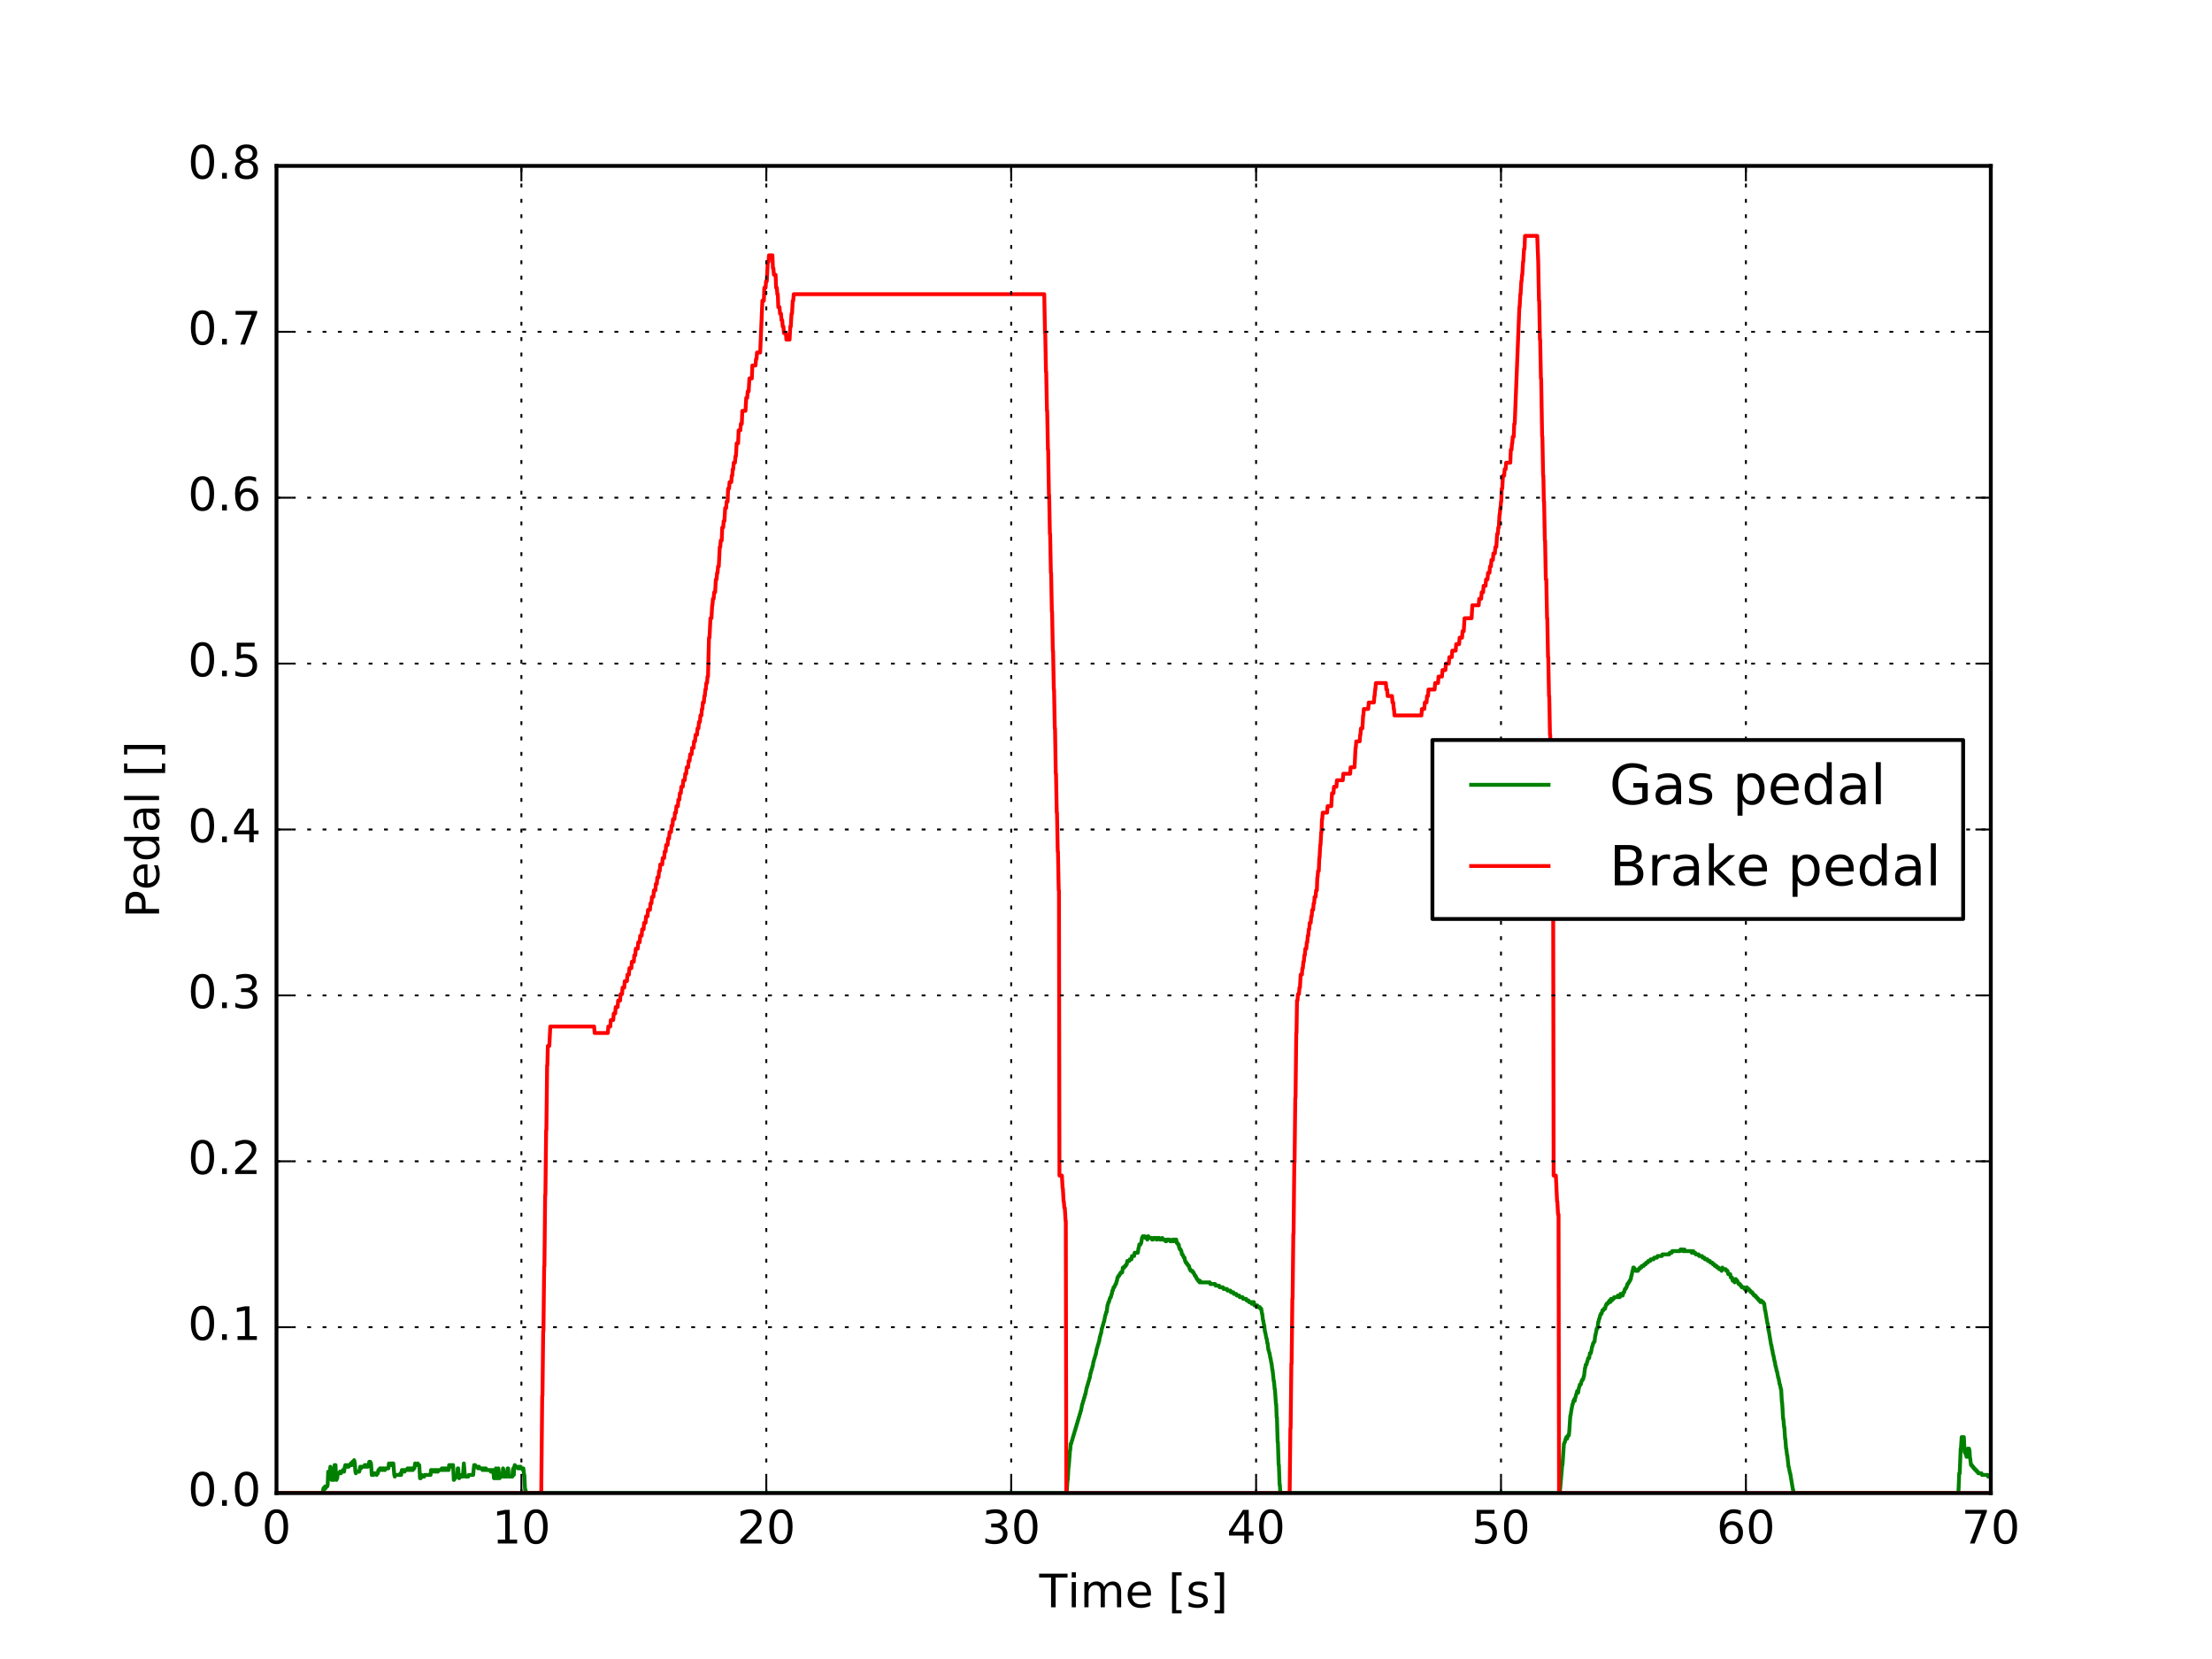 <?xml version="1.0" encoding="utf-8" standalone="no"?>
<!DOCTYPE svg PUBLIC "-//W3C//DTD SVG 1.1//EN"
  "http://www.w3.org/Graphics/SVG/1.1/DTD/svg11.dtd">
<!-- Created with matplotlib (http://matplotlib.org/) -->
<svg height="432pt" version="1.1" viewBox="0 0 576 432" width="576pt" xmlns="http://www.w3.org/2000/svg" xmlns:xlink="http://www.w3.org/1999/xlink">
 <defs>
  <style type="text/css">
*{stroke-linecap:butt;stroke-linejoin:round;stroke-miterlimit:100000;}
  </style>
 </defs>
 <g id="figure_1">
  <g id="patch_1">
   <path d="M 0 432 
L 576 432 
L 576 0 
L 0 0 
z
" style="fill:#ffffff;"/>
  </g>
  <g id="axes_1">
   <g id="patch_2">
    <path d="M 72 388.8 
L 518.4 388.8 
L 518.4 43.2 
L 72 43.2 
z
" style="fill:#ffffff;"/>
   </g>
   <g id="line2d_1">
    <path clip-path="url(#p174b78b85f)" d="M 72.064 388.8 
L 83.989 388.8 
L 84.244 387.503 
L 84.308 387.503 
L 84.435 387.931 
L 84.627 387.074 
L 84.691 387.074 
L 84.818 387.503 
L 84.946 387.074 
L 85.201 387.074 
L 85.328 386.646 
L 85.456 383.217 
L 85.52 383.645 
L 85.647 383.217 
L 85.902 383.217 
L 86.03 381.931 
L 86.157 382.36 
L 86.349 385.36 
L 86.923 385.36 
L 87.114 381.502 
L 87.369 381.502 
L 87.56 385.36 
L 87.624 385.36 
L 87.752 384.931 
L 87.815 384.931 
L 87.943 383.645 
L 88.389 383.645 
L 88.517 383.217 
L 88.581 383.217 
L 88.708 383.645 
L 88.772 383.645 
L 88.899 383.217 
L 89.155 383.217 
L 89.282 382.788 
L 89.473 382.788 
L 89.601 383.217 
L 89.792 381.931 
L 89.856 381.931 
L 89.92 381.502 
L 90.047 381.931 
L 90.239 381.931 
L 90.366 381.502 
L 90.494 381.931 
L 90.813 381.931 
L 90.94 381.502 
L 91.195 381.502 
L 91.323 381.074 
L 91.45 381.502 
L 91.642 381.502 
L 91.769 380.645 
L 92.088 380.645 
L 92.216 380.217 
L 92.407 381.074 
L 92.534 383.217 
L 92.662 383.645 
L 92.789 383.217 
L 93.555 383.217 
L 93.81 381.931 
L 93.874 381.931 
L 94.001 382.36 
L 94.129 381.931 
L 94.83 381.931 
L 94.958 381.502 
L 95.085 381.931 
L 95.149 381.931 
L 95.277 381.502 
L 95.34 381.502 
L 95.468 381.931 
L 95.595 381.502 
L 95.723 381.931 
L 95.787 381.931 
L 95.914 381.502 
L 95.978 381.502 
L 96.169 380.645 
L 96.424 380.645 
L 96.552 381.074 
L 96.616 381.074 
L 96.807 384.074 
L 97.253 384.074 
L 97.381 383.645 
L 97.955 383.645 
L 98.083 384.074 
L 98.21 383.645 
L 98.401 383.645 
L 98.529 382.788 
L 98.784 382.788 
L 98.912 382.36 
L 99.039 382.788 
L 99.103 382.788 
L 99.23 382.36 
L 99.422 382.36 
L 99.549 382.788 
L 99.613 382.788 
L 99.741 382.36 
L 99.932 382.36 
L 100.059 382.788 
L 100.251 382.788 
L 100.378 382.36 
L 101.144 382.36 
L 101.271 381.074 
L 101.399 381.502 
L 101.717 381.502 
L 101.845 381.074 
L 101.973 381.502 
L 102.1 381.074 
L 102.419 381.074 
L 102.674 384.074 
L 102.802 384.503 
L 102.929 384.074 
L 104.141 384.074 
L 104.268 383.645 
L 104.332 383.645 
L 104.46 384.074 
L 104.651 382.788 
L 105.225 382.788 
L 105.352 383.217 
L 105.48 382.788 
L 105.99 382.788 
L 106.118 382.36 
L 106.245 382.36 
L 106.373 382.788 
L 106.5 382.788 
L 106.628 382.36 
L 106.755 382.36 
L 106.883 382.788 
L 107.011 382.788 
L 107.138 382.36 
L 107.266 382.36 
L 107.393 382.788 
L 107.521 382.788 
L 107.648 382.36 
L 107.903 382.36 
L 108.095 381.074 
L 108.158 381.074 
L 108.286 381.502 
L 108.669 381.502 
L 108.796 381.074 
L 108.924 381.502 
L 109.179 381.502 
L 109.37 384.931 
L 109.561 384.931 
L 109.689 384.074 
L 109.816 384.074 
L 109.944 384.503 
L 110.454 384.503 
L 110.582 384.074 
L 112.112 384.074 
L 112.24 382.788 
L 112.495 382.788 
L 112.622 383.217 
L 112.75 383.217 
L 112.877 382.788 
L 113.133 382.788 
L 113.26 383.217 
L 113.388 383.217 
L 113.515 382.788 
L 113.77 382.788 
L 113.898 383.217 
L 114.025 383.217 
L 114.153 382.788 
L 114.918 382.788 
L 115.046 382.36 
L 115.173 382.788 
L 115.301 382.788 
L 115.428 382.36 
L 115.556 382.36 
L 115.683 382.788 
L 115.811 382.788 
L 115.939 382.36 
L 116.066 382.36 
L 116.194 382.788 
L 116.321 382.788 
L 116.449 382.36 
L 116.576 382.36 
L 116.704 382.788 
L 116.831 382.788 
L 116.959 381.502 
L 117.086 381.931 
L 117.214 381.931 
L 117.341 381.502 
L 117.469 381.931 
L 117.597 381.931 
L 117.724 381.502 
L 117.852 381.931 
L 117.979 381.502 
L 118.171 385.36 
L 118.234 385.36 
L 118.362 384.931 
L 118.553 384.931 
L 118.681 384.503 
L 119.063 384.503 
L 119.191 382.36 
L 119.318 382.36 
L 119.446 384.503 
L 119.573 384.931 
L 119.701 384.074 
L 119.829 384.074 
L 119.956 384.503 
L 120.53 384.503 
L 120.785 381.074 
L 121.04 384.074 
L 121.168 384.503 
L 121.933 384.503 
L 122.061 384.074 
L 123.208 384.074 
L 123.464 381.502 
L 123.719 381.502 
L 123.846 381.931 
L 124.356 381.931 
L 124.484 382.36 
L 124.611 381.931 
L 124.739 381.931 
L 124.867 382.36 
L 125.504 382.36 
L 125.632 382.788 
L 125.759 382.788 
L 125.887 382.36 
L 126.014 382.36 
L 126.142 382.788 
L 126.269 382.788 
L 126.397 382.36 
L 126.525 382.36 
L 126.652 382.788 
L 127.672 382.788 
L 127.8 383.217 
L 127.928 383.217 
L 128.055 382.788 
L 128.438 382.788 
L 128.629 384.931 
L 128.948 384.931 
L 129.139 382.36 
L 129.394 384.931 
L 129.586 384.931 
L 129.777 382.36 
L 130.096 384.931 
L 130.16 384.503 
L 130.861 384.503 
L 130.989 382.36 
L 131.116 382.788 
L 131.244 384.503 
L 131.945 384.503 
L 132.073 384.074 
L 132.2 382.36 
L 132.328 382.36 
L 132.455 384.503 
L 133.412 384.503 
L 133.539 382.788 
L 133.667 382.36 
L 133.795 384.074 
L 133.922 381.931 
L 134.05 381.502 
L 134.177 381.931 
L 134.751 381.931 
L 134.879 382.36 
L 135.07 382.36 
L 135.197 381.931 
L 135.325 382.36 
L 135.453 382.36 
L 135.58 381.931 
L 135.708 382.36 
L 136.027 382.36 
L 136.154 382.788 
L 136.282 382.36 
L 136.473 384.074 
L 136.537 384.074 
L 136.728 387.931 
L 136.856 387.931 
L 136.983 388.8 
L 277.663 388.8 
L 277.79 388.36 
L 277.982 385.36 
L 278.045 385.36 
L 278.237 381.931 
L 278.301 381.931 
L 278.619 377.645 
L 278.683 377.645 
L 278.811 375.931 
L 278.938 375.931 
L 279.13 375.073 
L 279.193 375.073 
L 279.385 374.216 
L 279.448 374.216 
L 279.64 373.359 
L 279.704 373.359 
L 279.895 372.502 
L 279.959 372.502 
L 280.15 371.645 
L 280.214 371.645 
L 280.405 370.787 
L 280.469 370.787 
L 280.66 369.93 
L 280.724 369.93 
L 280.915 369.073 
L 280.979 369.073 
L 281.17 368.216 
L 281.234 368.216 
L 281.425 367.359 
L 281.489 367.359 
L 281.808 365.644 
L 281.872 365.644 
L 282.063 364.787 
L 282.127 364.787 
L 282.318 363.93 
L 282.382 363.93 
L 282.573 363.073 
L 282.637 363.073 
L 282.956 361.358 
L 283.02 361.358 
L 283.211 360.501 
L 283.275 360.501 
L 283.466 359.644 
L 283.53 359.644 
L 283.721 358.787 
L 283.785 358.787 
L 283.976 357.501 
L 284.04 357.501 
L 284.231 356.644 
L 284.295 356.644 
L 284.486 355.787 
L 284.55 355.787 
L 284.741 354.501 
L 284.805 354.501 
L 284.997 353.644 
L 285.06 353.644 
L 285.252 352.786 
L 285.315 352.786 
L 285.634 351.072 
L 285.698 351.072 
L 285.889 350.215 
L 285.953 350.215 
L 286.144 349.358 
L 286.208 349.358 
L 286.4 348.072 
L 286.463 348.072 
L 286.655 347.215 
L 286.718 347.215 
L 286.91 345.929 
L 286.973 345.929 
L 287.165 345.072 
L 287.229 345.072 
L 287.42 344.214 
L 287.484 344.214 
L 287.803 342.5 
L 287.866 342.5 
L 288.058 341.643 
L 288.185 341.643 
L 288.376 339.928 
L 288.44 339.928 
L 288.632 339.071 
L 288.759 339.071 
L 288.95 338.214 
L 289.014 338.214 
L 289.142 337.785 
L 289.269 337.785 
L 289.461 336.928 
L 289.524 336.928 
L 289.652 336.071 
L 289.779 336.071 
L 289.971 335.214 
L 290.162 335.214 
L 290.29 334.785 
L 290.353 334.785 
L 290.481 334.357 
L 290.608 334.357 
L 290.8 333.499 
L 290.864 333.499 
L 290.991 332.642 
L 291.119 332.642 
L 291.246 332.214 
L 291.437 332.214 
L 291.565 331.785 
L 291.693 331.785 
L 291.82 331.356 
L 292.203 331.356 
L 292.394 330.071 
L 292.777 330.071 
L 292.904 329.642 
L 293.159 329.642 
L 293.287 329.213 
L 293.414 329.213 
L 293.542 328.356 
L 294.052 328.356 
L 294.18 327.928 
L 294.626 327.928 
L 294.754 327.07 
L 295.328 327.07 
L 295.455 326.213 
L 296.284 326.213 
L 296.475 324.927 
L 296.539 324.927 
L 296.667 324.07 
L 296.986 324.07 
L 297.113 323.642 
L 297.177 323.642 
L 297.368 322.356 
L 297.432 322.356 
L 297.56 321.927 
L 298.133 321.927 
L 298.261 322.356 
L 298.644 322.356 
L 298.771 322.784 
L 298.899 321.927 
L 299.026 321.927 
L 299.154 322.356 
L 299.855 322.356 
L 299.983 322.784 
L 300.238 322.784 
L 300.365 322.356 
L 301.003 322.356 
L 301.131 322.784 
L 301.322 322.784 
L 301.45 322.356 
L 301.896 322.356 
L 302.024 322.784 
L 302.534 322.784 
L 302.661 322.356 
L 302.789 322.784 
L 303.363 322.784 
L 303.49 323.213 
L 303.745 323.213 
L 303.873 322.784 
L 304.574 322.784 
L 304.702 323.213 
L 305.212 323.213 
L 305.34 322.784 
L 305.403 322.784 
L 305.531 323.213 
L 305.659 323.213 
L 305.786 322.784 
L 306.296 322.784 
L 306.424 323.642 
L 306.615 323.642 
L 306.743 324.07 
L 306.934 324.07 
L 307.061 324.927 
L 307.125 324.927 
L 307.253 325.356 
L 307.444 325.356 
L 307.572 325.785 
L 307.635 325.785 
L 307.763 326.642 
L 307.954 326.642 
L 308.082 327.07 
L 308.146 327.07 
L 308.273 327.499 
L 308.464 327.499 
L 308.592 328.356 
L 308.656 328.356 
L 308.783 328.785 
L 308.975 328.785 
L 309.102 329.213 
L 309.293 329.213 
L 309.421 329.642 
L 309.612 329.642 
L 309.804 330.499 
L 309.931 330.499 
L 310.059 330.928 
L 310.505 330.928 
L 310.633 331.356 
L 310.824 331.356 
L 310.952 331.785 
L 311.015 331.785 
L 311.143 332.214 
L 311.334 332.214 
L 311.462 332.642 
L 311.525 332.642 
L 311.653 333.071 
L 311.844 333.071 
L 311.972 333.499 
L 312.227 333.499 
L 312.355 333.928 
L 312.482 333.499 
L 312.61 333.928 
L 315.033 333.928 
L 315.16 334.357 
L 316.436 334.357 
L 316.563 334.785 
L 317.456 334.785 
L 317.584 335.214 
L 318.477 335.214 
L 318.604 335.642 
L 319.497 335.642 
L 319.624 336.071 
L 320.39 336.071 
L 320.517 336.5 
L 321.155 336.5 
L 321.283 336.928 
L 321.92 336.928 
L 322.048 337.357 
L 322.685 337.357 
L 322.813 337.785 
L 323.578 337.785 
L 323.706 338.214 
L 324.471 338.214 
L 324.599 338.643 
L 325.109 338.643 
L 325.236 339.071 
L 325.81 339.071 
L 325.938 339.5 
L 326.065 339.071 
L 326.512 339.071 
L 326.639 339.928 
L 327.405 339.928 
L 327.532 340.357 
L 328.042 340.357 
L 328.17 340.786 
L 328.425 340.786 
L 328.616 342.071 
L 328.68 342.071 
L 328.871 343.786 
L 328.935 343.786 
L 329.126 345.072 
L 329.19 345.072 
L 329.381 346.786 
L 329.445 346.786 
L 329.764 348.5 
L 329.828 348.5 
L 330.019 349.786 
L 330.083 349.786 
L 330.274 351.501 
L 330.338 351.501 
L 330.529 352.358 
L 330.593 352.358 
L 330.784 353.644 
L 330.848 353.644 
L 331.04 354.929 
L 331.103 354.929 
L 331.295 356.644 
L 331.358 356.644 
L 331.677 359.644 
L 331.741 359.644 
L 331.932 361.787 
L 331.996 361.787 
L 332.251 365.644 
L 332.315 365.644 
L 332.443 369.073 
L 332.506 369.073 
L 332.698 375.502 
L 332.761 375.502 
L 332.953 381.502 
L 333.016 381.502 
L 333.208 386.646 
L 333.272 386.646 
L 333.399 388.8 
L 406.162 388.8 
L 406.8 381.502 
L 406.864 381.502 
L 407.246 375.931 
L 407.31 375.931 
L 407.438 375.502 
L 407.501 375.502 
L 407.693 374.645 
L 407.757 374.645 
L 407.884 374.216 
L 408.012 374.645 
L 408.075 374.645 
L 408.267 373.788 
L 408.522 373.788 
L 408.649 372.502 
L 408.904 368.644 
L 408.968 368.644 
L 409.16 367.359 
L 409.478 365.644 
L 409.542 365.644 
L 409.733 364.787 
L 409.797 364.787 
L 409.925 364.358 
L 410.052 364.787 
L 410.18 363.93 
L 410.244 363.93 
L 410.435 363.073 
L 410.499 363.073 
L 410.69 362.215 
L 410.754 362.215 
L 410.881 362.644 
L 410.945 362.644 
L 411.136 361.358 
L 411.2 361.358 
L 411.392 360.501 
L 411.647 360.501 
L 411.838 359.644 
L 411.902 359.644 
L 412.029 359.215 
L 412.221 359.215 
L 412.412 358.358 
L 412.476 358.358 
L 412.731 356.215 
L 412.795 356.215 
L 412.922 355.358 
L 413.113 355.358 
L 413.305 354.501 
L 413.368 354.501 
L 413.56 353.644 
L 413.815 353.644 
L 414.006 352.358 
L 414.261 352.358 
L 414.58 350.643 
L 414.644 350.643 
L 414.835 349.786 
L 414.963 349.786 
L 415.09 349.358 
L 415.218 349.358 
L 415.409 347.643 
L 415.473 347.643 
L 415.792 345.929 
L 415.983 345.929 
L 416.174 344.214 
L 416.238 344.214 
L 416.429 343.357 
L 416.493 343.357 
L 416.685 342.5 
L 416.748 342.5 
L 416.876 342.071 
L 417.067 342.071 
L 417.259 341.214 
L 417.514 341.214 
L 417.641 340.786 
L 417.96 340.786 
L 418.151 339.928 
L 418.215 339.928 
L 418.343 339.5 
L 418.661 339.5 
L 418.789 339.071 
L 418.98 339.071 
L 419.108 338.643 
L 419.172 338.643 
L 419.299 339.071 
L 419.491 338.214 
L 419.618 338.214 
L 419.746 338.643 
L 419.873 338.214 
L 420.192 338.214 
L 420.32 337.785 
L 421.149 337.785 
L 421.276 337.357 
L 421.34 337.357 
L 421.467 337.785 
L 421.595 337.357 
L 421.659 337.357 
L 421.786 337.785 
L 421.978 336.928 
L 422.105 336.928 
L 422.233 337.357 
L 422.36 336.928 
L 422.424 336.928 
L 422.552 337.357 
L 422.743 336.5 
L 422.934 336.5 
L 423.125 335.642 
L 423.317 335.642 
L 423.444 335.214 
L 423.572 335.214 
L 423.763 334.357 
L 423.955 334.357 
L 424.082 333.928 
L 424.21 333.928 
L 424.337 333.499 
L 424.465 333.499 
L 424.592 333.071 
L 424.656 333.071 
L 424.784 332.214 
L 424.847 332.214 
L 425.102 330.928 
L 425.166 330.928 
L 425.294 330.071 
L 425.485 330.071 
L 425.613 330.499 
L 425.804 330.499 
L 425.931 330.928 
L 426.505 330.928 
L 426.633 330.499 
L 426.888 330.499 
L 427.016 330.071 
L 427.398 330.071 
L 427.526 329.642 
L 428.036 329.642 
L 428.163 329.213 
L 428.546 329.213 
L 428.674 328.785 
L 429.056 328.785 
L 429.184 328.356 
L 429.694 328.356 
L 429.821 327.928 
L 430.587 327.928 
L 430.714 327.499 
L 431.48 327.499 
L 431.607 327.07 
L 432.755 327.07 
L 432.883 326.642 
L 434.668 326.642 
L 434.796 326.213 
L 435.306 326.213 
L 435.433 325.785 
L 437.474 325.785 
L 437.602 325.356 
L 438.112 325.356 
L 438.239 325.785 
L 438.494 325.785 
L 438.622 325.356 
L 438.749 325.785 
L 440.408 325.785 
L 440.535 326.213 
L 440.726 326.213 
L 440.854 325.785 
L 440.918 325.785 
L 441.045 326.213 
L 441.428 326.213 
L 441.555 326.642 
L 442.321 326.642 
L 442.448 327.07 
L 443.213 327.07 
L 443.341 327.499 
L 443.851 327.499 
L 443.979 327.928 
L 444.616 327.928 
L 444.744 328.356 
L 445.254 328.356 
L 445.382 328.785 
L 445.892 328.785 
L 446.019 329.213 
L 446.402 329.213 
L 446.53 329.642 
L 446.976 329.642 
L 447.104 330.071 
L 447.55 330.071 
L 447.677 330.499 
L 448.188 330.499 
L 448.315 330.928 
L 448.507 330.071 
L 448.634 330.499 
L 449.399 330.499 
L 449.527 330.928 
L 449.846 330.928 
L 450.037 331.785 
L 450.547 331.785 
L 450.675 332.642 
L 450.994 332.642 
L 451.185 333.499 
L 451.631 333.499 
L 451.695 333.928 
L 451.886 333.071 
L 452.014 333.071 
L 452.141 333.499 
L 452.397 333.499 
L 452.524 333.928 
L 452.588 333.928 
L 452.715 334.357 
L 453.098 334.357 
L 453.226 334.785 
L 453.417 334.785 
L 453.544 335.214 
L 454.118 335.214 
L 454.246 335.642 
L 454.565 335.642 
L 454.629 336.071 
L 454.82 335.214 
L 454.884 335.214 
L 455.011 335.642 
L 455.394 335.642 
L 455.521 336.071 
L 455.776 336.071 
L 455.904 336.5 
L 456.287 336.5 
L 456.414 336.928 
L 456.605 336.928 
L 456.733 337.357 
L 457.116 337.357 
L 457.243 337.785 
L 457.498 337.785 
L 457.626 338.214 
L 457.881 338.214 
L 458.008 338.643 
L 458.264 338.643 
L 458.391 339.071 
L 458.519 338.643 
L 458.646 338.643 
L 458.774 339.071 
L 459.156 339.071 
L 459.284 339.5 
L 459.411 339.5 
L 459.603 341.214 
L 459.667 341.214 
L 460.24 344.643 
L 460.304 344.643 
L 460.496 346.357 
L 460.559 346.357 
L 461.197 350.215 
L 461.261 350.215 
L 461.452 351.501 
L 461.516 351.501 
L 461.707 352.786 
L 461.771 352.786 
L 462.09 354.501 
L 462.154 354.501 
L 462.345 355.787 
L 462.409 355.787 
L 462.664 357.072 
L 462.728 357.072 
L 463.046 358.787 
L 463.11 358.787 
L 463.429 360.501 
L 463.493 360.501 
L 463.748 361.787 
L 463.812 361.787 
L 464.003 365.216 
L 464.067 365.216 
L 464.322 369.502 
L 464.386 369.502 
L 464.577 371.645 
L 464.641 371.645 
L 464.832 374.645 
L 464.896 374.645 
L 465.087 377.216 
L 465.151 377.216 
L 465.342 378.931 
L 465.406 378.931 
L 465.725 381.931 
L 465.789 381.931 
L 466.107 383.645 
L 466.171 383.645 
L 466.873 387.931 
L 466.936 387.931 
L 467.128 388.8 
L 509.855 388.8 
L 509.982 388.36 
L 510.173 383.645 
L 510.301 383.645 
L 510.556 377.216 
L 510.62 377.216 
L 510.811 374.216 
L 510.939 374.216 
L 511.066 374.645 
L 511.258 374.645 
L 511.385 374.216 
L 511.576 378.074 
L 511.64 378.074 
L 511.768 378.502 
L 511.895 378.502 
L 512.087 379.359 
L 512.15 379.359 
L 512.405 377.216 
L 512.597 378.074 
L 512.661 378.074 
L 512.724 377.216 
L 512.788 377.645 
L 512.852 377.645 
L 512.979 379.788 
L 513.043 379.788 
L 513.235 381.502 
L 513.49 381.502 
L 513.617 381.931 
L 513.808 381.931 
L 513.936 382.36 
L 514.191 382.36 
L 514.319 382.788 
L 514.637 382.788 
L 514.765 383.217 
L 515.02 383.217 
L 515.148 383.645 
L 515.977 383.645 
L 516.104 384.074 
L 517.571 384.074 
L 517.699 384.503 
L 517.954 384.503 
L 518.081 384.074 
L 518.4 384.074 
L 518.4 384.074 
" style="fill:none;stroke:#008000;stroke-linecap:square;"/>
   </g>
   <g id="line2d_2">
    <path clip-path="url(#p174b78b85f)" d="M 72.064 388.8 
L 140.937 388.8 
L 141.192 363.488 
L 141.256 363.488 
L 141.447 346.613 
L 141.511 346.613 
L 141.702 329.738 
L 141.766 329.738 
L 141.957 311.175 
L 142.021 311.175 
L 142.212 294.3 
L 142.276 294.3 
L 142.467 277.425 
L 142.531 277.425 
L 142.659 272.363 
L 143.041 272.363 
L 143.296 267.3 
L 154.712 267.3 
L 154.839 268.988 
L 158.283 268.988 
L 158.41 267.3 
L 158.92 267.3 
L 159.048 265.613 
L 159.686 265.613 
L 159.813 263.925 
L 160.196 263.925 
L 160.323 262.238 
L 160.834 262.238 
L 160.961 260.55 
L 161.471 260.55 
L 161.599 258.863 
L 161.981 258.863 
L 162.109 257.175 
L 162.555 257.175 
L 162.683 255.488 
L 163.257 255.488 
L 163.384 253.8 
L 163.767 253.8 
L 163.895 252.113 
L 164.405 252.113 
L 164.532 250.425 
L 165.043 250.425 
L 165.17 248.738 
L 165.425 248.738 
L 165.553 247.05 
L 166.063 247.05 
L 166.19 245.363 
L 166.573 245.363 
L 166.701 243.675 
L 167.083 243.675 
L 167.211 241.988 
L 167.593 241.988 
L 167.721 240.3 
L 168.104 240.3 
L 168.231 238.613 
L 168.614 238.613 
L 168.741 236.925 
L 169.251 236.925 
L 169.379 235.238 
L 169.634 235.238 
L 169.762 233.55 
L 170.144 233.55 
L 170.272 231.863 
L 170.654 231.863 
L 170.782 230.175 
L 171.037 230.175 
L 171.165 228.488 
L 171.483 228.488 
L 171.611 226.8 
L 171.802 226.8 
L 171.93 225.113 
L 172.44 225.113 
L 172.568 223.425 
L 172.95 223.425 
L 173.078 221.738 
L 173.333 221.738 
L 173.46 220.05 
L 173.843 220.05 
L 173.971 218.363 
L 174.226 218.363 
L 174.353 216.675 
L 174.736 216.675 
L 174.863 214.988 
L 175.118 214.988 
L 175.246 213.3 
L 175.629 213.3 
L 175.756 211.613 
L 176.011 211.613 
L 176.139 209.925 
L 176.521 209.925 
L 176.649 208.238 
L 176.904 208.238 
L 177.032 206.55 
L 177.287 206.55 
L 177.414 204.863 
L 177.797 204.863 
L 177.924 203.175 
L 178.307 203.175 
L 178.435 201.488 
L 178.69 201.488 
L 178.817 199.8 
L 179.2 199.8 
L 179.327 198.113 
L 179.582 198.113 
L 179.71 196.425 
L 180.093 196.425 
L 180.22 194.738 
L 180.603 194.738 
L 180.73 193.05 
L 180.985 193.05 
L 181.113 191.363 
L 181.496 191.363 
L 181.623 189.675 
L 181.878 189.675 
L 182.006 187.988 
L 182.261 187.988 
L 182.388 186.3 
L 182.643 186.3 
L 182.771 184.613 
L 182.899 184.613 
L 183.026 182.925 
L 183.281 182.925 
L 183.409 181.238 
L 183.536 181.238 
L 183.664 179.55 
L 183.791 179.55 
L 183.919 177.863 
L 184.11 177.863 
L 184.238 176.175 
L 184.365 176.175 
L 184.62 166.05 
L 184.748 166.05 
L 185.003 160.988 
L 185.258 160.988 
L 185.449 157.613 
L 185.513 157.613 
L 185.641 155.925 
L 185.832 155.925 
L 185.96 154.238 
L 186.215 154.238 
L 186.406 150.863 
L 186.597 150.863 
L 186.725 149.175 
L 186.852 149.175 
L 186.98 147.488 
L 187.171 147.488 
L 187.426 142.425 
L 187.554 142.425 
L 187.681 140.738 
L 187.936 140.738 
L 188.064 137.363 
L 188.319 137.363 
L 188.447 135.675 
L 188.638 135.675 
L 188.829 132.3 
L 189.084 132.3 
L 189.212 130.613 
L 189.467 130.613 
L 189.595 127.238 
L 189.85 127.238 
L 189.977 125.55 
L 190.424 125.55 
L 190.551 123.863 
L 190.679 123.863 
L 190.806 122.175 
L 190.934 122.175 
L 191.061 120.488 
L 191.38 120.488 
L 191.508 118.8 
L 191.635 118.8 
L 191.827 115.425 
L 192.209 115.425 
L 192.337 112.05 
L 192.783 112.05 
L 192.911 110.363 
L 193.166 110.363 
L 193.293 106.988 
L 194.122 106.988 
L 194.314 103.613 
L 194.569 103.613 
L 194.696 101.925 
L 194.951 101.925 
L 195.143 98.55 
L 195.78 98.55 
L 195.908 95.175 
L 196.737 95.175 
L 196.864 93.488 
L 196.992 93.488 
L 197.12 91.8 
L 197.949 91.8 
L 198.523 78.3 
L 198.905 78.3 
L 199.033 74.925 
L 199.352 74.925 
L 199.479 73.238 
L 199.67 73.238 
L 199.925 68.175 
L 200.117 68.175 
L 200.244 66.488 
L 201.137 66.488 
L 201.265 69.863 
L 201.392 69.863 
L 201.52 71.55 
L 201.966 71.55 
L 202.094 74.925 
L 202.285 74.925 
L 202.413 76.613 
L 202.54 76.613 
L 202.668 79.988 
L 202.987 79.988 
L 203.114 81.675 
L 203.369 81.675 
L 203.497 83.363 
L 203.688 83.363 
L 203.816 85.05 
L 204.007 85.05 
L 204.134 86.738 
L 204.645 86.738 
L 204.772 88.425 
L 205.601 88.425 
L 205.792 85.05 
L 205.92 85.05 
L 206.111 81.675 
L 206.239 81.675 
L 206.43 78.3 
L 206.558 78.3 
L 206.685 76.613 
L 271.923 76.613 
L 272.115 86.738 
L 272.179 86.738 
L 272.37 96.863 
L 272.434 96.863 
L 272.625 106.988 
L 272.689 106.988 
L 272.88 117.113 
L 272.944 117.113 
L 273.135 128.925 
L 273.199 128.925 
L 273.39 139.05 
L 273.454 139.05 
L 273.645 149.175 
L 273.709 149.175 
L 273.9 159.3 
L 273.964 159.3 
L 274.155 169.425 
L 274.219 169.425 
L 274.411 179.55 
L 274.474 179.55 
L 274.666 189.675 
L 274.729 189.675 
L 274.921 201.488 
L 274.984 201.488 
L 275.176 211.613 
L 275.24 211.613 
L 275.431 221.738 
L 275.495 221.738 
L 275.686 231.863 
L 275.75 231.863 
L 275.877 306.113 
L 276.515 306.113 
L 276.706 309.488 
L 276.77 309.488 
L 276.961 312.863 
L 277.025 312.863 
L 277.153 314.55 
L 277.28 314.55 
L 277.472 317.925 
L 277.535 317.925 
L 277.663 388.8 
L 335.822 388.8 
L 336.014 371.925 
L 336.077 371.925 
L 336.269 355.05 
L 336.333 355.05 
L 336.524 338.175 
L 336.588 338.175 
L 336.779 321.3 
L 336.843 321.3 
L 337.034 302.738 
L 337.098 302.738 
L 337.289 285.863 
L 337.353 285.863 
L 337.544 268.988 
L 337.608 268.988 
L 337.736 260.55 
L 337.863 260.55 
L 337.991 258.863 
L 338.246 258.863 
L 338.373 257.175 
L 338.501 257.175 
L 338.692 253.8 
L 339.011 253.8 
L 339.139 252.113 
L 339.266 252.113 
L 339.394 250.425 
L 339.521 250.425 
L 339.649 248.738 
L 339.776 248.738 
L 339.904 247.05 
L 340.159 247.05 
L 340.286 245.363 
L 340.414 245.363 
L 340.541 243.675 
L 340.669 243.675 
L 340.797 241.988 
L 340.924 241.988 
L 341.052 240.3 
L 341.307 240.3 
L 341.434 238.613 
L 341.562 238.613 
L 341.689 236.925 
L 341.944 236.925 
L 342.072 235.238 
L 342.2 235.238 
L 342.327 233.55 
L 342.582 233.55 
L 342.71 231.863 
L 342.901 231.863 
L 343.029 228.488 
L 343.092 228.488 
L 343.22 226.8 
L 343.411 226.8 
L 343.539 223.425 
L 343.603 223.425 
L 343.794 220.05 
L 343.858 220.05 
L 344.049 216.675 
L 344.113 216.675 
L 344.24 213.3 
L 344.304 213.3 
L 344.432 211.613 
L 345.579 211.613 
L 345.707 209.925 
L 346.664 209.925 
L 346.855 206.55 
L 347.237 206.55 
L 347.365 204.863 
L 348.003 204.863 
L 348.13 203.175 
L 349.661 203.175 
L 349.788 201.488 
L 351.574 201.488 
L 351.701 199.8 
L 352.722 199.8 
L 352.977 194.738 
L 353.041 194.738 
L 353.168 193.05 
L 354.061 193.05 
L 354.189 191.363 
L 354.252 191.363 
L 354.38 189.675 
L 354.763 189.675 
L 354.954 186.3 
L 355.018 186.3 
L 355.145 184.613 
L 356.293 184.613 
L 356.421 182.925 
L 357.76 182.925 
L 357.887 181.238 
L 357.951 181.238 
L 358.079 179.55 
L 358.142 179.55 
L 358.27 177.863 
L 360.885 177.863 
L 361.012 179.55 
L 361.203 179.55 
L 361.331 181.238 
L 362.479 181.238 
L 362.606 182.925 
L 362.798 182.925 
L 362.925 184.613 
L 362.989 184.613 
L 363.117 186.3 
L 370.131 186.3 
L 370.259 184.613 
L 370.897 184.613 
L 371.024 182.925 
L 371.471 182.925 
L 371.598 181.238 
L 371.853 181.238 
L 371.981 179.55 
L 373.575 179.55 
L 373.703 177.863 
L 374.468 177.863 
L 374.595 176.175 
L 375.488 176.175 
L 375.616 174.488 
L 376.381 174.488 
L 376.509 172.8 
L 377.274 172.8 
L 377.401 171.113 
L 378.039 171.113 
L 378.167 169.425 
L 379.059 169.425 
L 379.187 167.738 
L 379.952 167.738 
L 380.08 166.05 
L 380.717 166.05 
L 380.845 164.363 
L 381.164 164.363 
L 381.355 160.988 
L 383.205 160.988 
L 383.396 157.613 
L 385.054 157.613 
L 385.181 155.925 
L 385.692 155.925 
L 385.819 154.238 
L 386.202 154.238 
L 386.329 152.55 
L 386.84 152.55 
L 386.967 150.863 
L 387.35 150.863 
L 387.477 149.175 
L 387.86 149.175 
L 387.987 147.488 
L 388.243 147.488 
L 388.37 145.8 
L 388.753 145.8 
L 388.88 144.113 
L 389.263 144.113 
L 389.39 142.425 
L 389.645 142.425 
L 389.837 139.05 
L 390.028 139.05 
L 390.156 137.363 
L 390.283 137.363 
L 390.475 133.988 
L 390.538 133.988 
L 390.666 132.3 
L 390.73 132.3 
L 390.857 130.613 
L 390.921 130.613 
L 391.048 127.238 
L 391.176 127.238 
L 391.367 123.863 
L 391.686 123.863 
L 391.814 122.175 
L 392.069 122.175 
L 392.196 120.488 
L 393.28 120.488 
L 393.408 117.113 
L 393.599 117.113 
L 393.727 115.425 
L 393.791 115.425 
L 393.918 113.738 
L 394.173 113.738 
L 394.301 110.363 
L 394.428 110.363 
L 395.64 79.988 
L 395.704 79.988 
L 395.895 76.613 
L 395.959 76.613 
L 396.15 73.238 
L 396.214 73.238 
L 396.341 71.55 
L 396.405 71.55 
L 396.597 68.175 
L 396.66 68.175 
L 396.852 64.8 
L 396.979 64.8 
L 397.107 61.425 
L 400.295 61.425 
L 400.55 68.175 
L 400.742 78.3 
L 400.805 78.3 
L 400.997 88.425 
L 401.061 88.425 
L 401.252 98.55 
L 401.316 98.55 
L 401.571 113.738 
L 401.635 113.738 
L 401.826 123.863 
L 401.89 123.863 
L 402.017 130.613 
L 402.081 130.613 
L 402.272 140.738 
L 402.336 140.738 
L 402.527 150.863 
L 402.655 150.863 
L 402.846 160.988 
L 402.91 160.988 
L 403.101 171.113 
L 403.165 171.113 
L 403.356 181.238 
L 403.42 181.238 
L 403.611 191.363 
L 403.675 191.363 
L 404.058 213.3 
L 404.122 213.3 
L 404.44 233.55 
L 404.568 306.113 
L 405.142 306.113 
L 405.461 312.863 
L 405.525 312.863 
L 405.716 316.238 
L 405.843 316.238 
L 405.971 388.8 
L 518.4 388.8 
L 518.4 388.8 
" style="fill:none;stroke:#ff0000;stroke-linecap:square;"/>
   </g>
   <g id="patch_3">
    <path d="M 72 43.2 
L 518.4 43.2 
" style="fill:none;stroke:#000000;stroke-linecap:square;stroke-linejoin:miter;"/>
   </g>
   <g id="patch_4">
    <path d="M 518.4 388.8 
L 518.4 43.2 
" style="fill:none;stroke:#000000;stroke-linecap:square;stroke-linejoin:miter;"/>
   </g>
   <g id="patch_5">
    <path d="M 72 388.8 
L 518.4 388.8 
" style="fill:none;stroke:#000000;stroke-linecap:square;stroke-linejoin:miter;"/>
   </g>
   <g id="patch_6">
    <path d="M 72 388.8 
L 72 43.2 
" style="fill:none;stroke:#000000;stroke-linecap:square;stroke-linejoin:miter;"/>
   </g>
   <g id="matplotlib.axis_1">
    <g id="xtick_1">
     <g id="line2d_3">
      <path clip-path="url(#p174b78b85f)" d="M 72 388.8 
L 72 43.2 
" style="fill:none;stroke:#000000;stroke-dasharray:1,3;stroke-dashoffset:0.0;stroke-width:0.5;"/>
     </g>
     <g id="line2d_4">
      <defs>
       <path d="M 0 0 
L 0 -4 
" id="mb917fdc8e0" style="stroke:#000000;stroke-width:0.5;"/>
      </defs>
      <g>
       <use style="stroke:#000000;stroke-width:0.5;" x="72.0" xlink:href="#mb917fdc8e0" y="388.8"/>
      </g>
     </g>
     <g id="line2d_5">
      <defs>
       <path d="M 0 0 
L 0 4 
" id="m71633b086c" style="stroke:#000000;stroke-width:0.5;"/>
      </defs>
      <g>
       <use style="stroke:#000000;stroke-width:0.5;" x="72.0" xlink:href="#m71633b086c" y="43.2"/>
      </g>
     </g>
     <g id="text_1">
      <!-- 0 -->
      <defs>
       <path d="M 31.781 66.406 
Q 24.172 66.406 20.328 58.906 
Q 16.5 51.422 16.5 36.375 
Q 16.5 21.391 20.328 13.891 
Q 24.172 6.391 31.781 6.391 
Q 39.453 6.391 43.281 13.891 
Q 47.125 21.391 47.125 36.375 
Q 47.125 51.422 43.281 58.906 
Q 39.453 66.406 31.781 66.406 
M 31.781 74.219 
Q 44.047 74.219 50.516 64.516 
Q 56.984 54.828 56.984 36.375 
Q 56.984 17.969 50.516 8.266 
Q 44.047 -1.422 31.781 -1.422 
Q 19.531 -1.422 13.062 8.266 
Q 6.594 17.969 6.594 36.375 
Q 6.594 54.828 13.062 64.516 
Q 19.531 74.219 31.781 74.219 
" id="BitstreamVeraSans-Roman-30"/>
      </defs>
      <g transform="translate(68.183 401.918)scale(0.12 -0.12)">
       <use xlink:href="#BitstreamVeraSans-Roman-30"/>
      </g>
     </g>
    </g>
    <g id="xtick_2">
     <g id="line2d_6">
      <path clip-path="url(#p174b78b85f)" d="M 135.771 388.8 
L 135.771 43.2 
" style="fill:none;stroke:#000000;stroke-dasharray:1,3;stroke-dashoffset:0.0;stroke-width:0.5;"/>
     </g>
     <g id="line2d_7">
      <g>
       <use style="stroke:#000000;stroke-width:0.5;" x="135.771" xlink:href="#mb917fdc8e0" y="388.8"/>
      </g>
     </g>
     <g id="line2d_8">
      <g>
       <use style="stroke:#000000;stroke-width:0.5;" x="135.771" xlink:href="#m71633b086c" y="43.2"/>
      </g>
     </g>
     <g id="text_2">
      <!-- 10 -->
      <defs>
       <path d="M 12.406 8.297 
L 28.516 8.297 
L 28.516 63.922 
L 10.984 60.406 
L 10.984 69.391 
L 28.422 72.906 
L 38.281 72.906 
L 38.281 8.297 
L 54.391 8.297 
L 54.391 0 
L 12.406 0 
z
" id="BitstreamVeraSans-Roman-31"/>
      </defs>
      <g transform="translate(128.136 401.918)scale(0.12 -0.12)">
       <use xlink:href="#BitstreamVeraSans-Roman-31"/>
       <use x="63.623" xlink:href="#BitstreamVeraSans-Roman-30"/>
      </g>
     </g>
    </g>
    <g id="xtick_3">
     <g id="line2d_9">
      <path clip-path="url(#p174b78b85f)" d="M 199.543 388.8 
L 199.543 43.2 
" style="fill:none;stroke:#000000;stroke-dasharray:1,3;stroke-dashoffset:0.0;stroke-width:0.5;"/>
     </g>
     <g id="line2d_10">
      <g>
       <use style="stroke:#000000;stroke-width:0.5;" x="199.543" xlink:href="#mb917fdc8e0" y="388.8"/>
      </g>
     </g>
     <g id="line2d_11">
      <g>
       <use style="stroke:#000000;stroke-width:0.5;" x="199.543" xlink:href="#m71633b086c" y="43.2"/>
      </g>
     </g>
     <g id="text_3">
      <!-- 20 -->
      <defs>
       <path d="M 19.188 8.297 
L 53.609 8.297 
L 53.609 0 
L 7.328 0 
L 7.328 8.297 
Q 12.938 14.109 22.625 23.891 
Q 32.328 33.688 34.812 36.531 
Q 39.547 41.844 41.422 45.531 
Q 43.312 49.219 43.312 52.781 
Q 43.312 58.594 39.234 62.25 
Q 35.156 65.922 28.609 65.922 
Q 23.969 65.922 18.812 64.312 
Q 13.672 62.703 7.812 59.422 
L 7.812 69.391 
Q 13.766 71.781 18.938 73 
Q 24.125 74.219 28.422 74.219 
Q 39.75 74.219 46.484 68.547 
Q 53.219 62.891 53.219 53.422 
Q 53.219 48.922 51.531 44.891 
Q 49.859 40.875 45.406 35.406 
Q 44.188 33.984 37.641 27.219 
Q 31.109 20.453 19.188 8.297 
" id="BitstreamVeraSans-Roman-32"/>
      </defs>
      <g transform="translate(191.908 401.918)scale(0.12 -0.12)">
       <use xlink:href="#BitstreamVeraSans-Roman-32"/>
       <use x="63.623" xlink:href="#BitstreamVeraSans-Roman-30"/>
      </g>
     </g>
    </g>
    <g id="xtick_4">
     <g id="line2d_12">
      <path clip-path="url(#p174b78b85f)" d="M 263.314 388.8 
L 263.314 43.2 
" style="fill:none;stroke:#000000;stroke-dasharray:1,3;stroke-dashoffset:0.0;stroke-width:0.5;"/>
     </g>
     <g id="line2d_13">
      <g>
       <use style="stroke:#000000;stroke-width:0.5;" x="263.314" xlink:href="#mb917fdc8e0" y="388.8"/>
      </g>
     </g>
     <g id="line2d_14">
      <g>
       <use style="stroke:#000000;stroke-width:0.5;" x="263.314" xlink:href="#m71633b086c" y="43.2"/>
      </g>
     </g>
     <g id="text_4">
      <!-- 30 -->
      <defs>
       <path d="M 40.578 39.312 
Q 47.656 37.797 51.625 33 
Q 55.609 28.219 55.609 21.188 
Q 55.609 10.406 48.188 4.484 
Q 40.766 -1.422 27.094 -1.422 
Q 22.516 -1.422 17.656 -0.516 
Q 12.797 0.391 7.625 2.203 
L 7.625 11.719 
Q 11.719 9.328 16.594 8.109 
Q 21.484 6.891 26.812 6.891 
Q 36.078 6.891 40.938 10.547 
Q 45.797 14.203 45.797 21.188 
Q 45.797 27.641 41.281 31.266 
Q 36.766 34.906 28.719 34.906 
L 20.219 34.906 
L 20.219 43.016 
L 29.109 43.016 
Q 36.375 43.016 40.234 45.922 
Q 44.094 48.828 44.094 54.297 
Q 44.094 59.906 40.109 62.906 
Q 36.141 65.922 28.719 65.922 
Q 24.656 65.922 20.016 65.031 
Q 15.375 64.156 9.812 62.312 
L 9.812 71.094 
Q 15.438 72.656 20.344 73.438 
Q 25.25 74.219 29.594 74.219 
Q 40.828 74.219 47.359 69.109 
Q 53.906 64.016 53.906 55.328 
Q 53.906 49.266 50.438 45.094 
Q 46.969 40.922 40.578 39.312 
" id="BitstreamVeraSans-Roman-33"/>
      </defs>
      <g transform="translate(255.679 401.918)scale(0.12 -0.12)">
       <use xlink:href="#BitstreamVeraSans-Roman-33"/>
       <use x="63.623" xlink:href="#BitstreamVeraSans-Roman-30"/>
      </g>
     </g>
    </g>
    <g id="xtick_5">
     <g id="line2d_15">
      <path clip-path="url(#p174b78b85f)" d="M 327.086 388.8 
L 327.086 43.2 
" style="fill:none;stroke:#000000;stroke-dasharray:1,3;stroke-dashoffset:0.0;stroke-width:0.5;"/>
     </g>
     <g id="line2d_16">
      <g>
       <use style="stroke:#000000;stroke-width:0.5;" x="327.086" xlink:href="#mb917fdc8e0" y="388.8"/>
      </g>
     </g>
     <g id="line2d_17">
      <g>
       <use style="stroke:#000000;stroke-width:0.5;" x="327.086" xlink:href="#m71633b086c" y="43.2"/>
      </g>
     </g>
     <g id="text_5">
      <!-- 40 -->
      <defs>
       <path d="M 37.797 64.312 
L 12.891 25.391 
L 37.797 25.391 
z
M 35.203 72.906 
L 47.609 72.906 
L 47.609 25.391 
L 58.016 25.391 
L 58.016 17.188 
L 47.609 17.188 
L 47.609 0 
L 37.797 0 
L 37.797 17.188 
L 4.891 17.188 
L 4.891 26.703 
z
" id="BitstreamVeraSans-Roman-34"/>
      </defs>
      <g transform="translate(319.451 401.918)scale(0.12 -0.12)">
       <use xlink:href="#BitstreamVeraSans-Roman-34"/>
       <use x="63.623" xlink:href="#BitstreamVeraSans-Roman-30"/>
      </g>
     </g>
    </g>
    <g id="xtick_6">
     <g id="line2d_18">
      <path clip-path="url(#p174b78b85f)" d="M 390.857 388.8 
L 390.857 43.2 
" style="fill:none;stroke:#000000;stroke-dasharray:1,3;stroke-dashoffset:0.0;stroke-width:0.5;"/>
     </g>
     <g id="line2d_19">
      <g>
       <use style="stroke:#000000;stroke-width:0.5;" x="390.857" xlink:href="#mb917fdc8e0" y="388.8"/>
      </g>
     </g>
     <g id="line2d_20">
      <g>
       <use style="stroke:#000000;stroke-width:0.5;" x="390.857" xlink:href="#m71633b086c" y="43.2"/>
      </g>
     </g>
     <g id="text_6">
      <!-- 50 -->
      <defs>
       <path d="M 10.797 72.906 
L 49.516 72.906 
L 49.516 64.594 
L 19.828 64.594 
L 19.828 46.734 
Q 21.969 47.469 24.109 47.828 
Q 26.266 48.188 28.422 48.188 
Q 40.625 48.188 47.75 41.5 
Q 54.891 34.812 54.891 23.391 
Q 54.891 11.625 47.562 5.094 
Q 40.234 -1.422 26.906 -1.422 
Q 22.312 -1.422 17.547 -0.641 
Q 12.797 0.141 7.719 1.703 
L 7.719 11.625 
Q 12.109 9.234 16.797 8.062 
Q 21.484 6.891 26.703 6.891 
Q 35.156 6.891 40.078 11.328 
Q 45.016 15.766 45.016 23.391 
Q 45.016 31 40.078 35.438 
Q 35.156 39.891 26.703 39.891 
Q 22.75 39.891 18.812 39.016 
Q 14.891 38.141 10.797 36.281 
z
" id="BitstreamVeraSans-Roman-35"/>
      </defs>
      <g transform="translate(383.222 401.918)scale(0.12 -0.12)">
       <use xlink:href="#BitstreamVeraSans-Roman-35"/>
       <use x="63.623" xlink:href="#BitstreamVeraSans-Roman-30"/>
      </g>
     </g>
    </g>
    <g id="xtick_7">
     <g id="line2d_21">
      <path clip-path="url(#p174b78b85f)" d="M 454.629 388.8 
L 454.629 43.2 
" style="fill:none;stroke:#000000;stroke-dasharray:1,3;stroke-dashoffset:0.0;stroke-width:0.5;"/>
     </g>
     <g id="line2d_22">
      <g>
       <use style="stroke:#000000;stroke-width:0.5;" x="454.629" xlink:href="#mb917fdc8e0" y="388.8"/>
      </g>
     </g>
     <g id="line2d_23">
      <g>
       <use style="stroke:#000000;stroke-width:0.5;" x="454.629" xlink:href="#m71633b086c" y="43.2"/>
      </g>
     </g>
     <g id="text_7">
      <!-- 60 -->
      <defs>
       <path d="M 33.016 40.375 
Q 26.375 40.375 22.484 35.828 
Q 18.609 31.297 18.609 23.391 
Q 18.609 15.531 22.484 10.953 
Q 26.375 6.391 33.016 6.391 
Q 39.656 6.391 43.531 10.953 
Q 47.406 15.531 47.406 23.391 
Q 47.406 31.297 43.531 35.828 
Q 39.656 40.375 33.016 40.375 
M 52.594 71.297 
L 52.594 62.312 
Q 48.875 64.062 45.094 64.984 
Q 41.312 65.922 37.594 65.922 
Q 27.828 65.922 22.672 59.328 
Q 17.531 52.734 16.797 39.406 
Q 19.672 43.656 24.016 45.922 
Q 28.375 48.188 33.594 48.188 
Q 44.578 48.188 50.953 41.516 
Q 57.328 34.859 57.328 23.391 
Q 57.328 12.156 50.688 5.359 
Q 44.047 -1.422 33.016 -1.422 
Q 20.359 -1.422 13.672 8.266 
Q 6.984 17.969 6.984 36.375 
Q 6.984 53.656 15.188 63.938 
Q 23.391 74.219 37.203 74.219 
Q 40.922 74.219 44.703 73.484 
Q 48.484 72.75 52.594 71.297 
" id="BitstreamVeraSans-Roman-36"/>
      </defs>
      <g transform="translate(446.994 401.918)scale(0.12 -0.12)">
       <use xlink:href="#BitstreamVeraSans-Roman-36"/>
       <use x="63.623" xlink:href="#BitstreamVeraSans-Roman-30"/>
      </g>
     </g>
    </g>
    <g id="xtick_8">
     <g id="line2d_24">
      <path clip-path="url(#p174b78b85f)" d="M 518.4 388.8 
L 518.4 43.2 
" style="fill:none;stroke:#000000;stroke-dasharray:1,3;stroke-dashoffset:0.0;stroke-width:0.5;"/>
     </g>
     <g id="line2d_25">
      <g>
       <use style="stroke:#000000;stroke-width:0.5;" x="518.4" xlink:href="#mb917fdc8e0" y="388.8"/>
      </g>
     </g>
     <g id="line2d_26">
      <g>
       <use style="stroke:#000000;stroke-width:0.5;" x="518.4" xlink:href="#m71633b086c" y="43.2"/>
      </g>
     </g>
     <g id="text_8">
      <!-- 70 -->
      <defs>
       <path d="M 8.203 72.906 
L 55.078 72.906 
L 55.078 68.703 
L 28.609 0 
L 18.312 0 
L 43.219 64.594 
L 8.203 64.594 
z
" id="BitstreamVeraSans-Roman-37"/>
      </defs>
      <g transform="translate(510.765 401.918)scale(0.12 -0.12)">
       <use xlink:href="#BitstreamVeraSans-Roman-37"/>
       <use x="63.623" xlink:href="#BitstreamVeraSans-Roman-30"/>
      </g>
     </g>
    </g>
    <g id="text_9">
     <!-- Time [s] -->
     <defs>
      <path id="BitstreamVeraSans-Roman-20"/>
      <path d="M 8.594 75.984 
L 29.297 75.984 
L 29.297 69 
L 17.578 69 
L 17.578 -6.203 
L 29.297 -6.203 
L 29.297 -13.188 
L 8.594 -13.188 
z
" id="BitstreamVeraSans-Roman-5b"/>
      <path d="M 30.422 75.984 
L 30.422 -13.188 
L 9.719 -13.188 
L 9.719 -6.203 
L 21.391 -6.203 
L 21.391 69 
L 9.719 69 
L 9.719 75.984 
z
" id="BitstreamVeraSans-Roman-5d"/>
      <path d="M 52 44.188 
Q 55.375 50.25 60.062 53.125 
Q 64.75 56 71.094 56 
Q 79.641 56 84.281 50.016 
Q 88.922 44.047 88.922 33.016 
L 88.922 0 
L 79.891 0 
L 79.891 32.719 
Q 79.891 40.578 77.094 44.375 
Q 74.312 48.188 68.609 48.188 
Q 61.625 48.188 57.562 43.547 
Q 53.516 38.922 53.516 30.906 
L 53.516 0 
L 44.484 0 
L 44.484 32.719 
Q 44.484 40.625 41.703 44.406 
Q 38.922 48.188 33.109 48.188 
Q 26.219 48.188 22.156 43.531 
Q 18.109 38.875 18.109 30.906 
L 18.109 0 
L 9.078 0 
L 9.078 54.688 
L 18.109 54.688 
L 18.109 46.188 
Q 21.188 51.219 25.484 53.609 
Q 29.781 56 35.688 56 
Q 41.656 56 45.828 52.969 
Q 50 49.953 52 44.188 
" id="BitstreamVeraSans-Roman-6d"/>
      <path d="M 9.422 54.688 
L 18.406 54.688 
L 18.406 0 
L 9.422 0 
z
M 9.422 75.984 
L 18.406 75.984 
L 18.406 64.594 
L 9.422 64.594 
z
" id="BitstreamVeraSans-Roman-69"/>
      <path d="M 56.203 29.594 
L 56.203 25.203 
L 14.891 25.203 
Q 15.484 15.922 20.484 11.062 
Q 25.484 6.203 34.422 6.203 
Q 39.594 6.203 44.453 7.469 
Q 49.312 8.734 54.109 11.281 
L 54.109 2.781 
Q 49.266 0.734 44.188 -0.344 
Q 39.109 -1.422 33.891 -1.422 
Q 20.797 -1.422 13.156 6.188 
Q 5.516 13.812 5.516 26.812 
Q 5.516 40.234 12.766 48.109 
Q 20.016 56 32.328 56 
Q 43.359 56 49.781 48.891 
Q 56.203 41.797 56.203 29.594 
M 47.219 32.234 
Q 47.125 39.594 43.094 43.984 
Q 39.062 48.391 32.422 48.391 
Q 24.906 48.391 20.391 44.141 
Q 15.875 39.891 15.188 32.172 
z
" id="BitstreamVeraSans-Roman-65"/>
      <path d="M -0.297 72.906 
L 61.375 72.906 
L 61.375 64.594 
L 35.5 64.594 
L 35.5 0 
L 25.594 0 
L 25.594 64.594 
L -0.297 64.594 
z
" id="BitstreamVeraSans-Roman-54"/>
      <path d="M 44.281 53.078 
L 44.281 44.578 
Q 40.484 46.531 36.375 47.5 
Q 32.281 48.484 27.875 48.484 
Q 21.188 48.484 17.844 46.438 
Q 14.5 44.391 14.5 40.281 
Q 14.5 37.156 16.891 35.375 
Q 19.281 33.594 26.516 31.984 
L 29.594 31.297 
Q 39.156 29.25 43.188 25.516 
Q 47.219 21.781 47.219 15.094 
Q 47.219 7.469 41.188 3.016 
Q 35.156 -1.422 24.609 -1.422 
Q 20.219 -1.422 15.453 -0.562 
Q 10.688 0.297 5.422 2 
L 5.422 11.281 
Q 10.406 8.688 15.234 7.391 
Q 20.062 6.109 24.812 6.109 
Q 31.156 6.109 34.562 8.281 
Q 37.984 10.453 37.984 14.406 
Q 37.984 18.062 35.516 20.016 
Q 33.062 21.969 24.703 23.781 
L 21.578 24.516 
Q 13.234 26.266 9.516 29.906 
Q 5.812 33.547 5.812 39.891 
Q 5.812 47.609 11.281 51.797 
Q 16.75 56 26.812 56 
Q 31.781 56 36.172 55.266 
Q 40.578 54.547 44.281 53.078 
" id="BitstreamVeraSans-Roman-73"/>
     </defs>
     <g transform="translate(270.621 418.532)scale(0.12 -0.12)">
      <use xlink:href="#BitstreamVeraSans-Roman-54"/>
      <use x="61.037" xlink:href="#BitstreamVeraSans-Roman-69"/>
      <use x="88.82" xlink:href="#BitstreamVeraSans-Roman-6d"/>
      <use x="186.232" xlink:href="#BitstreamVeraSans-Roman-65"/>
      <use x="247.756" xlink:href="#BitstreamVeraSans-Roman-20"/>
      <use x="279.543" xlink:href="#BitstreamVeraSans-Roman-5b"/>
      <use x="318.557" xlink:href="#BitstreamVeraSans-Roman-73"/>
      <use x="370.656" xlink:href="#BitstreamVeraSans-Roman-5d"/>
     </g>
    </g>
   </g>
   <g id="matplotlib.axis_2">
    <g id="ytick_1">
     <g id="line2d_27">
      <path clip-path="url(#p174b78b85f)" d="M 72 388.8 
L 518.4 388.8 
" style="fill:none;stroke:#000000;stroke-dasharray:1,3;stroke-dashoffset:0.0;stroke-width:0.5;"/>
     </g>
     <g id="line2d_28">
      <defs>
       <path d="M 0 0 
L 4 0 
" id="m753b75daad" style="stroke:#000000;stroke-width:0.5;"/>
      </defs>
      <g>
       <use style="stroke:#000000;stroke-width:0.5;" x="72.0" xlink:href="#m753b75daad" y="388.8"/>
      </g>
     </g>
     <g id="line2d_29">
      <defs>
       <path d="M 0 0 
L -4 0 
" id="me260fa00a6" style="stroke:#000000;stroke-width:0.5;"/>
      </defs>
      <g>
       <use style="stroke:#000000;stroke-width:0.5;" x="518.4" xlink:href="#me260fa00a6" y="388.8"/>
      </g>
     </g>
     <g id="text_10">
      <!-- 0.0 -->
      <defs>
       <path d="M 10.688 12.406 
L 21 12.406 
L 21 0 
L 10.688 0 
z
" id="BitstreamVeraSans-Roman-2e"/>
      </defs>
      <g transform="translate(48.916 392.111)scale(0.12 -0.12)">
       <use xlink:href="#BitstreamVeraSans-Roman-30"/>
       <use x="63.623" xlink:href="#BitstreamVeraSans-Roman-2e"/>
       <use x="95.41" xlink:href="#BitstreamVeraSans-Roman-30"/>
      </g>
     </g>
    </g>
    <g id="ytick_2">
     <g id="line2d_30">
      <path clip-path="url(#p174b78b85f)" d="M 72 345.6 
L 518.4 345.6 
" style="fill:none;stroke:#000000;stroke-dasharray:1,3;stroke-dashoffset:0.0;stroke-width:0.5;"/>
     </g>
     <g id="line2d_31">
      <g>
       <use style="stroke:#000000;stroke-width:0.5;" x="72.0" xlink:href="#m753b75daad" y="345.6"/>
      </g>
     </g>
     <g id="line2d_32">
      <g>
       <use style="stroke:#000000;stroke-width:0.5;" x="518.4" xlink:href="#me260fa00a6" y="345.6"/>
      </g>
     </g>
     <g id="text_11">
      <!-- 0.1 -->
      <g transform="translate(48.916 348.911)scale(0.12 -0.12)">
       <use xlink:href="#BitstreamVeraSans-Roman-30"/>
       <use x="63.623" xlink:href="#BitstreamVeraSans-Roman-2e"/>
       <use x="95.41" xlink:href="#BitstreamVeraSans-Roman-31"/>
      </g>
     </g>
    </g>
    <g id="ytick_3">
     <g id="line2d_33">
      <path clip-path="url(#p174b78b85f)" d="M 72 302.4 
L 518.4 302.4 
" style="fill:none;stroke:#000000;stroke-dasharray:1,3;stroke-dashoffset:0.0;stroke-width:0.5;"/>
     </g>
     <g id="line2d_34">
      <g>
       <use style="stroke:#000000;stroke-width:0.5;" x="72.0" xlink:href="#m753b75daad" y="302.4"/>
      </g>
     </g>
     <g id="line2d_35">
      <g>
       <use style="stroke:#000000;stroke-width:0.5;" x="518.4" xlink:href="#me260fa00a6" y="302.4"/>
      </g>
     </g>
     <g id="text_12">
      <!-- 0.2 -->
      <g transform="translate(48.916 305.711)scale(0.12 -0.12)">
       <use xlink:href="#BitstreamVeraSans-Roman-30"/>
       <use x="63.623" xlink:href="#BitstreamVeraSans-Roman-2e"/>
       <use x="95.41" xlink:href="#BitstreamVeraSans-Roman-32"/>
      </g>
     </g>
    </g>
    <g id="ytick_4">
     <g id="line2d_36">
      <path clip-path="url(#p174b78b85f)" d="M 72 259.2 
L 518.4 259.2 
" style="fill:none;stroke:#000000;stroke-dasharray:1,3;stroke-dashoffset:0.0;stroke-width:0.5;"/>
     </g>
     <g id="line2d_37">
      <g>
       <use style="stroke:#000000;stroke-width:0.5;" x="72.0" xlink:href="#m753b75daad" y="259.2"/>
      </g>
     </g>
     <g id="line2d_38">
      <g>
       <use style="stroke:#000000;stroke-width:0.5;" x="518.4" xlink:href="#me260fa00a6" y="259.2"/>
      </g>
     </g>
     <g id="text_13">
      <!-- 0.3 -->
      <g transform="translate(48.916 262.511)scale(0.12 -0.12)">
       <use xlink:href="#BitstreamVeraSans-Roman-30"/>
       <use x="63.623" xlink:href="#BitstreamVeraSans-Roman-2e"/>
       <use x="95.41" xlink:href="#BitstreamVeraSans-Roman-33"/>
      </g>
     </g>
    </g>
    <g id="ytick_5">
     <g id="line2d_39">
      <path clip-path="url(#p174b78b85f)" d="M 72 216 
L 518.4 216 
" style="fill:none;stroke:#000000;stroke-dasharray:1,3;stroke-dashoffset:0.0;stroke-width:0.5;"/>
     </g>
     <g id="line2d_40">
      <g>
       <use style="stroke:#000000;stroke-width:0.5;" x="72.0" xlink:href="#m753b75daad" y="216.0"/>
      </g>
     </g>
     <g id="line2d_41">
      <g>
       <use style="stroke:#000000;stroke-width:0.5;" x="518.4" xlink:href="#me260fa00a6" y="216.0"/>
      </g>
     </g>
     <g id="text_14">
      <!-- 0.4 -->
      <g transform="translate(48.916 219.311)scale(0.12 -0.12)">
       <use xlink:href="#BitstreamVeraSans-Roman-30"/>
       <use x="63.623" xlink:href="#BitstreamVeraSans-Roman-2e"/>
       <use x="95.41" xlink:href="#BitstreamVeraSans-Roman-34"/>
      </g>
     </g>
    </g>
    <g id="ytick_6">
     <g id="line2d_42">
      <path clip-path="url(#p174b78b85f)" d="M 72 172.8 
L 518.4 172.8 
" style="fill:none;stroke:#000000;stroke-dasharray:1,3;stroke-dashoffset:0.0;stroke-width:0.5;"/>
     </g>
     <g id="line2d_43">
      <g>
       <use style="stroke:#000000;stroke-width:0.5;" x="72.0" xlink:href="#m753b75daad" y="172.8"/>
      </g>
     </g>
     <g id="line2d_44">
      <g>
       <use style="stroke:#000000;stroke-width:0.5;" x="518.4" xlink:href="#me260fa00a6" y="172.8"/>
      </g>
     </g>
     <g id="text_15">
      <!-- 0.5 -->
      <g transform="translate(48.916 176.111)scale(0.12 -0.12)">
       <use xlink:href="#BitstreamVeraSans-Roman-30"/>
       <use x="63.623" xlink:href="#BitstreamVeraSans-Roman-2e"/>
       <use x="95.41" xlink:href="#BitstreamVeraSans-Roman-35"/>
      </g>
     </g>
    </g>
    <g id="ytick_7">
     <g id="line2d_45">
      <path clip-path="url(#p174b78b85f)" d="M 72 129.6 
L 518.4 129.6 
" style="fill:none;stroke:#000000;stroke-dasharray:1,3;stroke-dashoffset:0.0;stroke-width:0.5;"/>
     </g>
     <g id="line2d_46">
      <g>
       <use style="stroke:#000000;stroke-width:0.5;" x="72.0" xlink:href="#m753b75daad" y="129.6"/>
      </g>
     </g>
     <g id="line2d_47">
      <g>
       <use style="stroke:#000000;stroke-width:0.5;" x="518.4" xlink:href="#me260fa00a6" y="129.6"/>
      </g>
     </g>
     <g id="text_16">
      <!-- 0.6 -->
      <g transform="translate(48.916 132.911)scale(0.12 -0.12)">
       <use xlink:href="#BitstreamVeraSans-Roman-30"/>
       <use x="63.623" xlink:href="#BitstreamVeraSans-Roman-2e"/>
       <use x="95.41" xlink:href="#BitstreamVeraSans-Roman-36"/>
      </g>
     </g>
    </g>
    <g id="ytick_8">
     <g id="line2d_48">
      <path clip-path="url(#p174b78b85f)" d="M 72 86.4 
L 518.4 86.4 
" style="fill:none;stroke:#000000;stroke-dasharray:1,3;stroke-dashoffset:0.0;stroke-width:0.5;"/>
     </g>
     <g id="line2d_49">
      <g>
       <use style="stroke:#000000;stroke-width:0.5;" x="72.0" xlink:href="#m753b75daad" y="86.4"/>
      </g>
     </g>
     <g id="line2d_50">
      <g>
       <use style="stroke:#000000;stroke-width:0.5;" x="518.4" xlink:href="#me260fa00a6" y="86.4"/>
      </g>
     </g>
     <g id="text_17">
      <!-- 0.7 -->
      <g transform="translate(48.916 89.711)scale(0.12 -0.12)">
       <use xlink:href="#BitstreamVeraSans-Roman-30"/>
       <use x="63.623" xlink:href="#BitstreamVeraSans-Roman-2e"/>
       <use x="95.41" xlink:href="#BitstreamVeraSans-Roman-37"/>
      </g>
     </g>
    </g>
    <g id="ytick_9">
     <g id="line2d_51">
      <path clip-path="url(#p174b78b85f)" d="M 72 43.2 
L 518.4 43.2 
" style="fill:none;stroke:#000000;stroke-dasharray:1,3;stroke-dashoffset:0.0;stroke-width:0.5;"/>
     </g>
     <g id="line2d_52">
      <g>
       <use style="stroke:#000000;stroke-width:0.5;" x="72.0" xlink:href="#m753b75daad" y="43.2"/>
      </g>
     </g>
     <g id="line2d_53">
      <g>
       <use style="stroke:#000000;stroke-width:0.5;" x="518.4" xlink:href="#me260fa00a6" y="43.2"/>
      </g>
     </g>
     <g id="text_18">
      <!-- 0.8 -->
      <defs>
       <path d="M 31.781 34.625 
Q 24.75 34.625 20.719 30.859 
Q 16.703 27.094 16.703 20.516 
Q 16.703 13.922 20.719 10.156 
Q 24.75 6.391 31.781 6.391 
Q 38.812 6.391 42.859 10.172 
Q 46.922 13.969 46.922 20.516 
Q 46.922 27.094 42.891 30.859 
Q 38.875 34.625 31.781 34.625 
M 21.922 38.812 
Q 15.578 40.375 12.031 44.719 
Q 8.5 49.078 8.5 55.328 
Q 8.5 64.062 14.719 69.141 
Q 20.953 74.219 31.781 74.219 
Q 42.672 74.219 48.875 69.141 
Q 55.078 64.062 55.078 55.328 
Q 55.078 49.078 51.531 44.719 
Q 48 40.375 41.703 38.812 
Q 48.828 37.156 52.797 32.312 
Q 56.781 27.484 56.781 20.516 
Q 56.781 9.906 50.312 4.234 
Q 43.844 -1.422 31.781 -1.422 
Q 19.734 -1.422 13.25 4.234 
Q 6.781 9.906 6.781 20.516 
Q 6.781 27.484 10.781 32.312 
Q 14.797 37.156 21.922 38.812 
M 18.312 54.391 
Q 18.312 48.734 21.844 45.562 
Q 25.391 42.391 31.781 42.391 
Q 38.141 42.391 41.719 45.562 
Q 45.312 48.734 45.312 54.391 
Q 45.312 60.062 41.719 63.234 
Q 38.141 66.406 31.781 66.406 
Q 25.391 66.406 21.844 63.234 
Q 18.312 60.062 18.312 54.391 
" id="BitstreamVeraSans-Roman-38"/>
      </defs>
      <g transform="translate(48.916 46.511)scale(0.12 -0.12)">
       <use xlink:href="#BitstreamVeraSans-Roman-30"/>
       <use x="63.623" xlink:href="#BitstreamVeraSans-Roman-2e"/>
       <use x="95.41" xlink:href="#BitstreamVeraSans-Roman-38"/>
      </g>
     </g>
    </g>
    <g id="text_19">
     <!-- Pedal [] -->
     <defs>
      <path d="M 19.672 64.797 
L 19.672 37.406 
L 32.078 37.406 
Q 38.969 37.406 42.719 40.969 
Q 46.484 44.531 46.484 51.125 
Q 46.484 57.672 42.719 61.234 
Q 38.969 64.797 32.078 64.797 
z
M 9.812 72.906 
L 32.078 72.906 
Q 44.344 72.906 50.609 67.359 
Q 56.891 61.812 56.891 51.125 
Q 56.891 40.328 50.609 34.812 
Q 44.344 29.297 32.078 29.297 
L 19.672 29.297 
L 19.672 0 
L 9.812 0 
z
" id="BitstreamVeraSans-Roman-50"/>
      <path d="M 45.406 46.391 
L 45.406 75.984 
L 54.391 75.984 
L 54.391 0 
L 45.406 0 
L 45.406 8.203 
Q 42.578 3.328 38.25 0.953 
Q 33.938 -1.422 27.875 -1.422 
Q 17.969 -1.422 11.734 6.484 
Q 5.516 14.406 5.516 27.297 
Q 5.516 40.188 11.734 48.094 
Q 17.969 56 27.875 56 
Q 33.938 56 38.25 53.625 
Q 42.578 51.266 45.406 46.391 
M 14.797 27.297 
Q 14.797 17.391 18.875 11.75 
Q 22.953 6.109 30.078 6.109 
Q 37.203 6.109 41.297 11.75 
Q 45.406 17.391 45.406 27.297 
Q 45.406 37.203 41.297 42.844 
Q 37.203 48.484 30.078 48.484 
Q 22.953 48.484 18.875 42.844 
Q 14.797 37.203 14.797 27.297 
" id="BitstreamVeraSans-Roman-64"/>
      <path d="M 34.281 27.484 
Q 23.391 27.484 19.188 25 
Q 14.984 22.516 14.984 16.5 
Q 14.984 11.719 18.141 8.906 
Q 21.297 6.109 26.703 6.109 
Q 34.188 6.109 38.703 11.406 
Q 43.219 16.703 43.219 25.484 
L 43.219 27.484 
z
M 52.203 31.203 
L 52.203 0 
L 43.219 0 
L 43.219 8.297 
Q 40.141 3.328 35.547 0.953 
Q 30.953 -1.422 24.312 -1.422 
Q 15.922 -1.422 10.953 3.297 
Q 6 8.016 6 15.922 
Q 6 25.141 12.172 29.828 
Q 18.359 34.516 30.609 34.516 
L 43.219 34.516 
L 43.219 35.406 
Q 43.219 41.609 39.141 45 
Q 35.062 48.391 27.688 48.391 
Q 23 48.391 18.547 47.266 
Q 14.109 46.141 10.016 43.891 
L 10.016 52.203 
Q 14.938 54.109 19.578 55.047 
Q 24.219 56 28.609 56 
Q 40.484 56 46.344 49.844 
Q 52.203 43.703 52.203 31.203 
" id="BitstreamVeraSans-Roman-61"/>
      <path d="M 9.422 75.984 
L 18.406 75.984 
L 18.406 0 
L 9.422 0 
z
" id="BitstreamVeraSans-Roman-6c"/>
     </defs>
     <g transform="translate(41.421 239.048)rotate(-90.0)scale(0.12 -0.12)">
      <use xlink:href="#BitstreamVeraSans-Roman-50"/>
      <use x="60.256" xlink:href="#BitstreamVeraSans-Roman-65"/>
      <use x="121.779" xlink:href="#BitstreamVeraSans-Roman-64"/>
      <use x="185.256" xlink:href="#BitstreamVeraSans-Roman-61"/>
      <use x="246.535" xlink:href="#BitstreamVeraSans-Roman-6c"/>
      <use x="274.318" xlink:href="#BitstreamVeraSans-Roman-20"/>
      <use x="306.105" xlink:href="#BitstreamVeraSans-Roman-5b"/>
      <use x="345.119" xlink:href="#BitstreamVeraSans-Roman-5d"/>
     </g>
    </g>
   </g>
   <g id="legend_1">
    <g id="patch_7">
     <path d="M 372.998 239.297 
L 511.2 239.297 
L 511.2 192.703 
L 372.998 192.703 
z
" style="fill:#ffffff;stroke:#000000;stroke-linejoin:miter;"/>
    </g>
    <g id="line2d_54">
     <path d="M 383.078 204.365 
L 403.238 204.365 
" style="fill:none;stroke:#008000;stroke-linecap:square;"/>
    </g>
    <g id="line2d_55"/>
    <g id="text_20">
     <!-- Gas pedal -->
     <defs>
      <path d="M 59.516 10.406 
L 59.516 29.984 
L 43.406 29.984 
L 43.406 38.094 
L 69.281 38.094 
L 69.281 6.781 
Q 63.578 2.734 56.688 0.656 
Q 49.812 -1.422 42 -1.422 
Q 24.906 -1.422 15.25 8.562 
Q 5.609 18.562 5.609 36.375 
Q 5.609 54.25 15.25 64.234 
Q 24.906 74.219 42 74.219 
Q 49.125 74.219 55.547 72.453 
Q 61.969 70.703 67.391 67.281 
L 67.391 56.781 
Q 61.922 61.422 55.766 63.766 
Q 49.609 66.109 42.828 66.109 
Q 29.438 66.109 22.719 58.641 
Q 16.016 51.172 16.016 36.375 
Q 16.016 21.625 22.719 14.156 
Q 29.438 6.688 42.828 6.688 
Q 48.047 6.688 52.141 7.594 
Q 56.25 8.5 59.516 10.406 
" id="BitstreamVeraSans-Roman-47"/>
      <path d="M 18.109 8.203 
L 18.109 -20.797 
L 9.078 -20.797 
L 9.078 54.688 
L 18.109 54.688 
L 18.109 46.391 
Q 20.953 51.266 25.266 53.625 
Q 29.594 56 35.594 56 
Q 45.562 56 51.781 48.094 
Q 58.016 40.188 58.016 27.297 
Q 58.016 14.406 51.781 6.484 
Q 45.562 -1.422 35.594 -1.422 
Q 29.594 -1.422 25.266 0.953 
Q 20.953 3.328 18.109 8.203 
M 48.688 27.297 
Q 48.688 37.203 44.609 42.844 
Q 40.531 48.484 33.406 48.484 
Q 26.266 48.484 22.188 42.844 
Q 18.109 37.203 18.109 27.297 
Q 18.109 17.391 22.188 11.75 
Q 26.266 6.109 33.406 6.109 
Q 40.531 6.109 44.609 11.75 
Q 48.688 17.391 48.688 27.297 
" id="BitstreamVeraSans-Roman-70"/>
     </defs>
     <g transform="translate(419.078 209.405)scale(0.144 -0.144)">
      <use xlink:href="#BitstreamVeraSans-Roman-47"/>
      <use x="77.49" xlink:href="#BitstreamVeraSans-Roman-61"/>
      <use x="138.77" xlink:href="#BitstreamVeraSans-Roman-73"/>
      <use x="190.869" xlink:href="#BitstreamVeraSans-Roman-20"/>
      <use x="222.656" xlink:href="#BitstreamVeraSans-Roman-70"/>
      <use x="286.133" xlink:href="#BitstreamVeraSans-Roman-65"/>
      <use x="347.656" xlink:href="#BitstreamVeraSans-Roman-64"/>
      <use x="411.133" xlink:href="#BitstreamVeraSans-Roman-61"/>
      <use x="472.412" xlink:href="#BitstreamVeraSans-Roman-6c"/>
     </g>
    </g>
    <g id="line2d_56">
     <path d="M 383.078 225.502 
L 403.238 225.502 
" style="fill:none;stroke:#ff0000;stroke-linecap:square;"/>
    </g>
    <g id="line2d_57"/>
    <g id="text_21">
     <!-- Brake pedal -->
     <defs>
      <path d="M 41.109 46.297 
Q 39.594 47.172 37.812 47.578 
Q 36.031 48 33.891 48 
Q 26.266 48 22.188 43.047 
Q 18.109 38.094 18.109 28.812 
L 18.109 0 
L 9.078 0 
L 9.078 54.688 
L 18.109 54.688 
L 18.109 46.188 
Q 20.953 51.172 25.484 53.578 
Q 30.031 56 36.531 56 
Q 37.453 56 38.578 55.875 
Q 39.703 55.766 41.062 55.516 
z
" id="BitstreamVeraSans-Roman-72"/>
      <path d="M 19.672 34.812 
L 19.672 8.109 
L 35.5 8.109 
Q 43.453 8.109 47.281 11.406 
Q 51.125 14.703 51.125 21.484 
Q 51.125 28.328 47.281 31.562 
Q 43.453 34.812 35.5 34.812 
z
M 19.672 64.797 
L 19.672 42.828 
L 34.281 42.828 
Q 41.5 42.828 45.031 45.531 
Q 48.578 48.25 48.578 53.812 
Q 48.578 59.328 45.031 62.062 
Q 41.5 64.797 34.281 64.797 
z
M 9.812 72.906 
L 35.016 72.906 
Q 46.297 72.906 52.391 68.219 
Q 58.5 63.531 58.5 54.891 
Q 58.5 48.188 55.375 44.234 
Q 52.25 40.281 46.188 39.312 
Q 53.469 37.75 57.5 32.781 
Q 61.531 27.828 61.531 20.406 
Q 61.531 10.641 54.891 5.312 
Q 48.25 0 35.984 0 
L 9.812 0 
z
" id="BitstreamVeraSans-Roman-42"/>
      <path d="M 9.078 75.984 
L 18.109 75.984 
L 18.109 31.109 
L 44.922 54.688 
L 56.391 54.688 
L 27.391 29.109 
L 57.625 0 
L 45.906 0 
L 18.109 26.703 
L 18.109 0 
L 9.078 0 
z
" id="BitstreamVeraSans-Roman-6b"/>
     </defs>
     <g transform="translate(419.078 230.542)scale(0.144 -0.144)">
      <use xlink:href="#BitstreamVeraSans-Roman-42"/>
      <use x="68.604" xlink:href="#BitstreamVeraSans-Roman-72"/>
      <use x="109.717" xlink:href="#BitstreamVeraSans-Roman-61"/>
      <use x="170.996" xlink:href="#BitstreamVeraSans-Roman-6b"/>
      <use x="228.859" xlink:href="#BitstreamVeraSans-Roman-65"/>
      <use x="290.383" xlink:href="#BitstreamVeraSans-Roman-20"/>
      <use x="322.17" xlink:href="#BitstreamVeraSans-Roman-70"/>
      <use x="385.646" xlink:href="#BitstreamVeraSans-Roman-65"/>
      <use x="447.17" xlink:href="#BitstreamVeraSans-Roman-64"/>
      <use x="510.646" xlink:href="#BitstreamVeraSans-Roman-61"/>
      <use x="571.926" xlink:href="#BitstreamVeraSans-Roman-6c"/>
     </g>
    </g>
   </g>
  </g>
 </g>
 <defs>
  <clipPath id="p174b78b85f">
   <rect height="345.6" width="446.4" x="72.0" y="43.2"/>
  </clipPath>
 </defs>
</svg>
